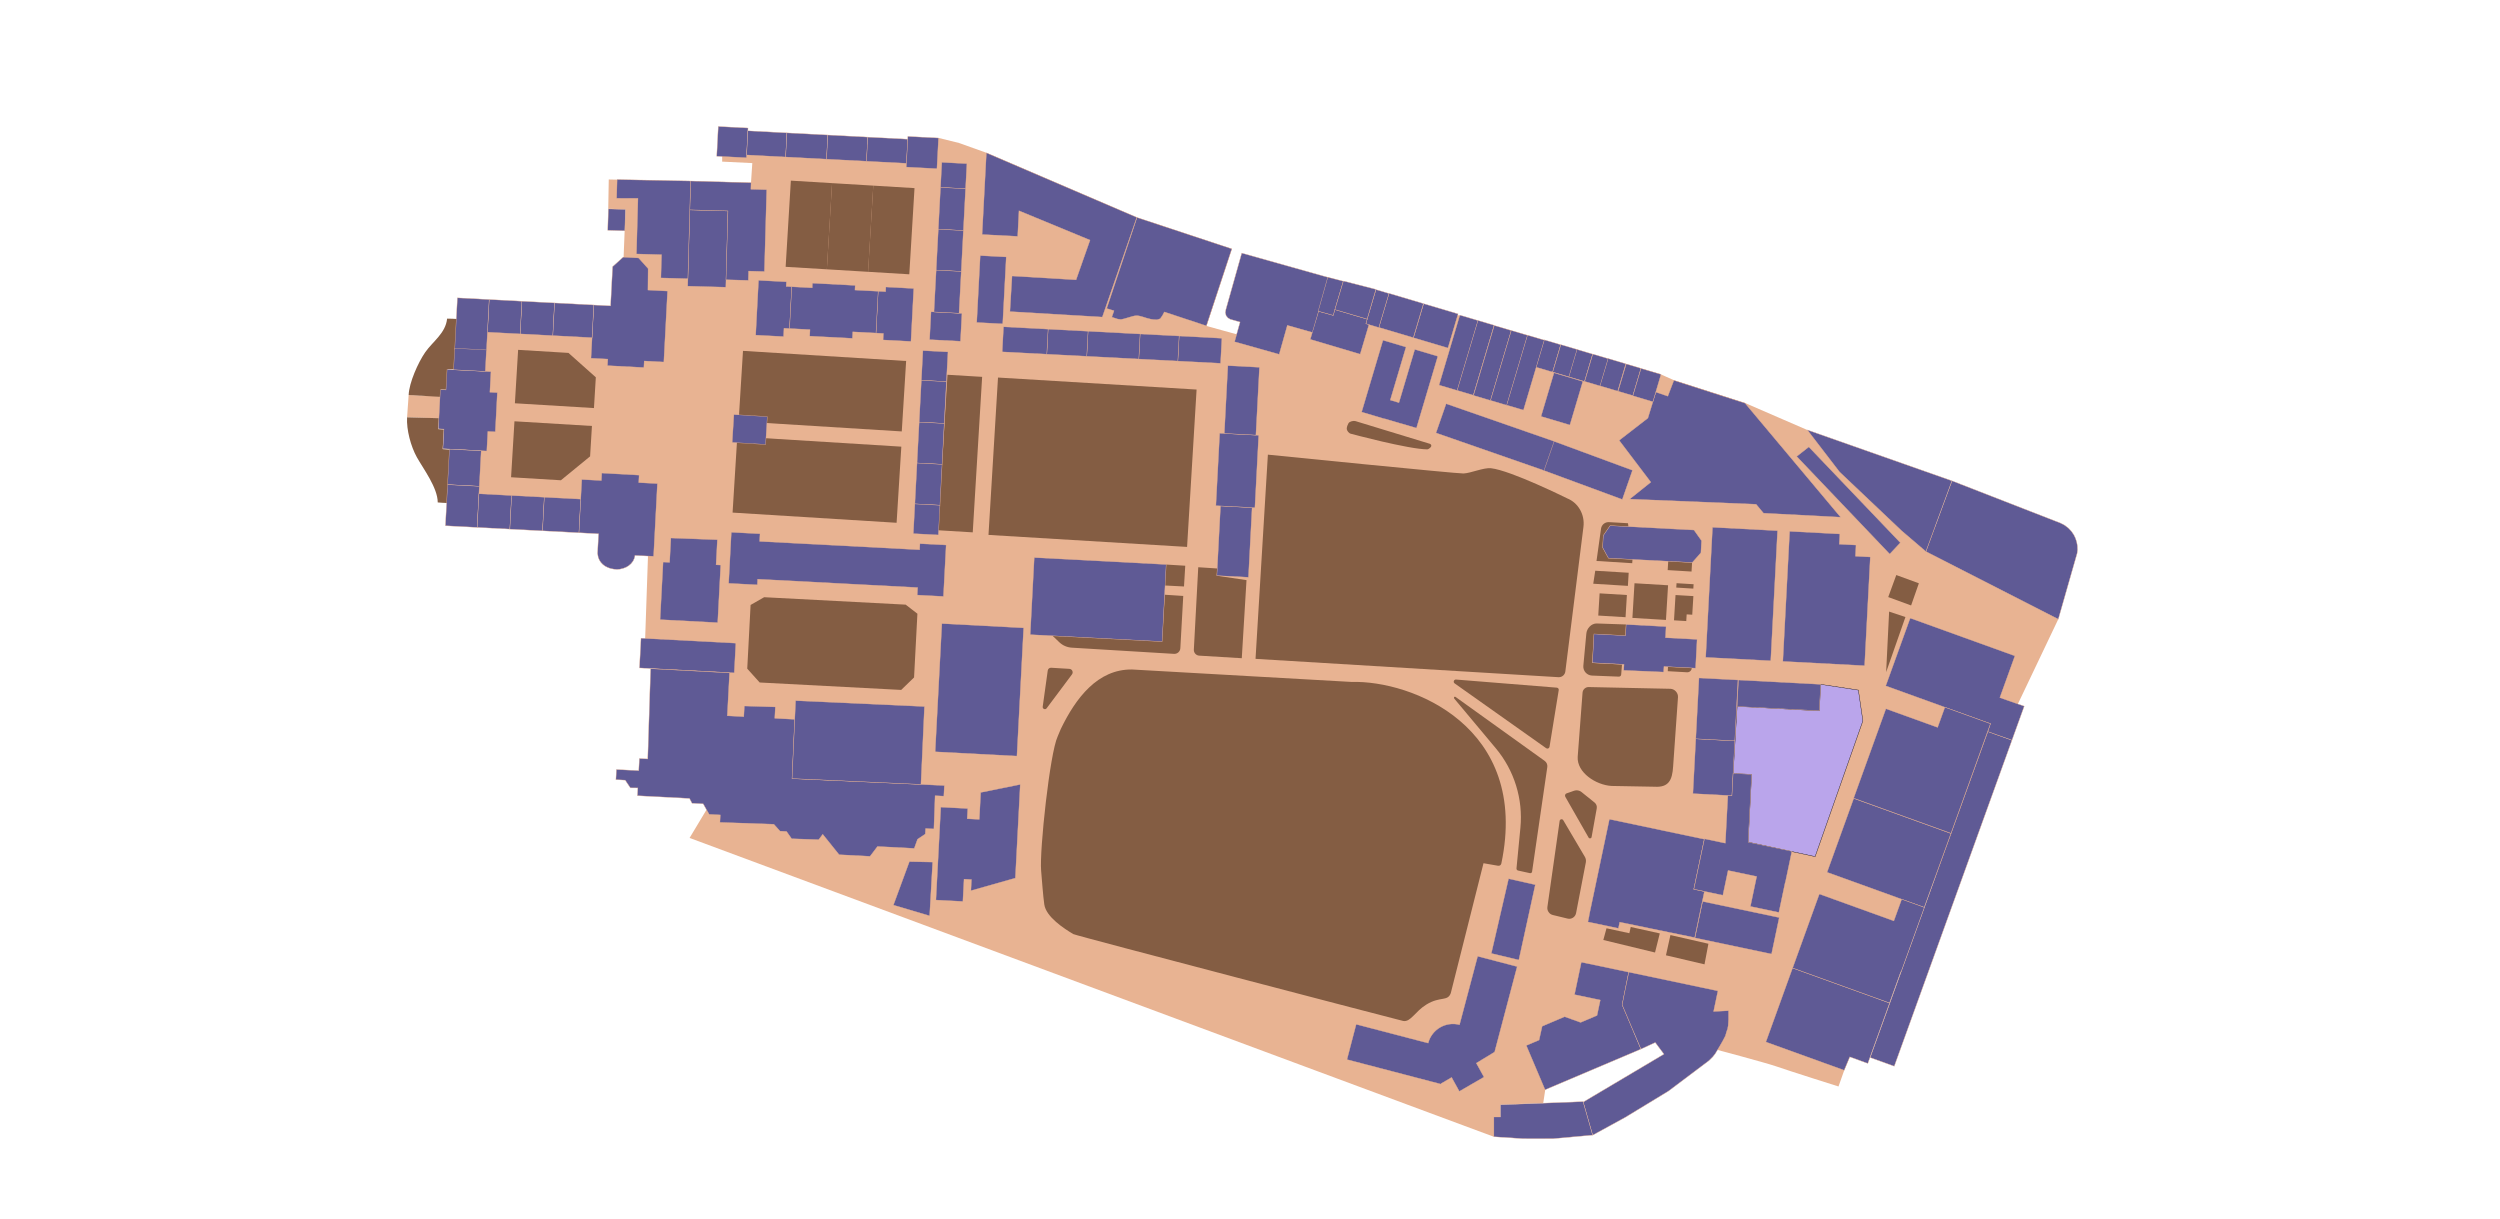 <?xml version="1.0" encoding="UTF-8"?><svg id="LowRes" xmlns="http://www.w3.org/2000/svg" width="10000" height="4877.54" viewBox="0 0 10000 4877.54"><defs><style>.cls-1{fill:#845d43;}.cls-1,.cls-2{stroke-width:0px;}.cls-3{fill:#5f5a95;stroke:#e8b392;}.cls-3,.cls-4{stroke-miterlimit:10;stroke-width:1.42px;}.cls-2{fill:#e8b392;}.cls-4{fill:#baa5eb;stroke:#000;}</style></defs><g id="Grounds"><path id="Path" class="cls-2" d="m5975,4546.91l27-79v-49l171-7,8-53,385-248,290,85s206.96,55.16,247,69c61.07,21.12,251,81,251,81l23-65,22-53,834-1751-1004-757-249-108-284-91-54-24-1331-388-162,192-176.62,43.47-146.38-40.47,101-308-380-126-602-259-109-39-81-20-744.8,67.82-121.55-3.29v30.1l120.55,5.88-5.19,78.5-569-13-2,117,69,3-20,503-537.69-20.41-12.18,271.79-297.51-12.29-6.3,89.36,297.56,8.99-15.86,308.04,417.98,17.14,263.9,221.29-11.58,337.51,251.17,667.58-73.19,121.87,3216.68,1195.13Z"/><g id="Grass"><rect id="Tennis3" class="cls-1" x="3062.89" y="817.37" width="345.35" height="165.17" transform="translate(2141.87 4075.27) rotate(-86.54)"/><rect id="Tennis2" class="cls-1" x="3227.75" y="827.34" width="345.35" height="165.17" transform="translate(2286.83 4249.2) rotate(-86.54)"/><rect id="Tennis1" class="cls-1" x="3392.62" y="837.32" width="345.35" height="165.17" transform="translate(2431.78 4423.14) rotate(-86.54)"/><rect id="NewSquare" class="cls-1" x="4054.99" y="1451.1" width="630.63" height="795.8" transform="translate(2260.79 6099.68) rotate(-86.54)"/><rect id="RubricsLawn" class="cls-1" x="3529.01" y="1744.86" width="623.13" height="138.89" transform="translate(1797.66 5538.32) rotate(-86.54)"/><polygon id="FellowsSquare" class="cls-1" points="3669.63 2454.86 3656.25 2709.76 3604.77 2759.69 3038.72 2729.97 2989 2674.74 3002.38 2419.83 3056.63 2388.85 3622.67 2418.56 3669.63 2454.86"/><path id="RoseGarden" class="cls-1" d="m4986.03,2320.47l-18.9,312.41-170.25-10.3c-12.57-.76-22.18-11.52-21.5-24.1l17.62-329.57,76,5-2,29,119.03,17.56Z"/><path id="MuseumGreen" class="cls-1" d="m4733,2383.91l-11.66,209.07c-.74,13.2-12.06,23.28-25.26,22.48l-409.05-24.78c-18.74-1.15-36.46-8.9-50.01-21.89l-27.01-25.88,438,23,11-187,74,5Z"/><path id="RugbyPitch" class="cls-1" d="m6333.8,2107.52l-72.45,578.48c-1.71,13.62-13.7,23.58-27.4,22.75l-1211.81-73.31,49.41-816.83s757.45,76.31,782.45,75.31c29.09-1.16,81.07-24.28,110-21,80.32,9.1,304.71,120.55,304.71,120.55,44.35,17.61,71.24,64.74,65.1,114.05Z"/><path id="CricketPitch" class="cls-1" d="m5934,3452.91s-130.65,519.09-131,520c-13,34-41.58,11.26-97,45-46,28-63,71-93,66-7.89-1.32-1309.12-341.14-1319.8-347.51-35.59-21.22-108.71-68.06-116-118.39-4.86-33.59-9.79-101.36-12.69-135.17-7.02-81.8,35.3-471.63,66.03-536.69,3.51-7.44,9.15-22.95,12.73-30.36,59.72-123.65,147.66-239.64,284.96-237.81l878.38,49.79c239.09-6.91,714.06,177.7,598.69,726.55-1.24,5.91-6.96,9.78-12.91,8.74l-58.38-10.15Z"/><path id="FitzgeraldLawn" class="cls-1" d="m6711.96,2788.75l-19.45,277.19c-3.36,55.53-18.45,84.34-73.97,80.98l-172.59-3.14c-62.69-3.79-138.93-53.89-135.14-116.58l19.35-256.1c.81-13.45,12.38-23.7,25.83-22.88l326.23,6.95c17.05,1.03,30.78,16.53,29.75,33.58Z"/><path id="STEMTriangle" class="cls-1" d="m6234.93,2760.34l-36.84,226.89c-.95,6.22-8.09,9.28-13.24,5.68l-366.29-259.31c-7.03-4.9-3.19-15.95,5.37-15.43l403.14,32.42c4.98.3,8.63,4.82,7.88,9.75Z"/><path id="PavGreen" class="cls-1" d="m6189.29,3067.56l-60.98,419.13c-.48,4.22-4.6,6.98-8.7,5.87l-47.85-10.49c-3.73-1.05-6.19-4.62-5.8-8.51l15.65-162.42c11.09-114.89-24.37-229.44-98.4-317.97l-165.77-198.25c-1.09-1.31-1.63-2.96-1.52-4.64.13-2.17,2.03-3.64,3.94-3.52.67.04,1.34.27,1.95.72l356.83,256.05c7.64,5.46,11.75,14.66,10.66,24.04Z"/><path id="ChemistryLawnNorth" class="cls-1" d="m6386.99,3233.55l-20.6,114.72c-1.1,5.98-9.01,7.35-12.01,2.09l-93.06-163.03c-3.04-5.3-.5-12.01,5.2-14.02l29.84-10.37c10.05-3.52,21.16-1.62,29.45,5.04l52.47,42.16c6.96,5.61,10.33,14.56,8.71,23.4Z"/><path id="ChemistryLawnSouth" class="cls-1" d="m6343.32,3449.71l-39.02,202.7c-3.02,15.72-18.33,25.73-33.62,22.02l-59.63-14.47c-14.28-3.47-23.57-17.4-21.46-32.12l48.96-344.05c1.05-7.4,10.7-9.39,14.49-2.96l86.4,146.5c3.98,6.72,5.35,14.7,3.89,22.4Z"/><polygon id="PhysicsGarden" class="cls-1" points="7675.46 2333.19 7644.44 2421.8 7552.9 2388.31 7585.16 2300.15 7675.46 2333.19"/><path id="BerkeleyTriangle" class="cls-1" d="m4287.86,2697.67l-101.31,135.46c-5.44,7.27-17,2.54-15.74-6.44l20.18-144.62c.93-6.64,6.82-11.47,13.53-11.06l73.03,4.42c11.05.67,16.94,13.36,10.31,22.25Z"/><polygon class="cls-1" points="2383.29 1509.23 2375.85 1632.27 2059.57 1613.13 2072.5 1399.43 2273.77 1411.61 2383.29 1509.23"/><polygon class="cls-1" points="2367.75 1703.9 2360.4 1825.44 2243.53 1921.08 2044.3 1909.03 2057.84 1685.15 2367.75 1703.9"/><path id="FrontGateSouth" class="cls-1" d="m1800.89,1798.42l-12.92,213.57s-37.05-1.52-37.05-2.24c-.13-58.87-58.17-135.31-83.62-181.07-23.98-43.1-41.94-110.1-38.97-159.33l127.52,3.41-2.65,43.79,22.48,1.36-4.76,78.69,29.98,1.81Z"/><polygon id="MuseumGreen-2" class="cls-1" points="4741 2262.91 4736 2345.91 4659.34 2341.94 4664.41 2258.17 4741 2262.91"/><polygon id="MuseumGreen-3" class="cls-1" points="6514.76 2291.03 6511.58 2343.51 6373 2334.91 6381 2282.91 6514.76 2291.03"/><rect id="MuseumGreen-4" class="cls-1" x="6531.74" y="2339.22" width="138.89" height="134.48" transform="translate(3800.49 8850.29) rotate(-86.54)"/><polygon class="cls-1" points="6773.51 2384.37 6769.01 2458.85 6746.65 2457.5 6745.03 2484.28 6696 2481.32 6702.12 2380.15 6773.51 2384.37"/><rect id="MuseumGreen-5" class="cls-1" x="6731.24" y="2309.55" width="17.56" height="68.35" transform="translate(3993.52 8929.89) rotate(-86.54)"/><polyline class="cls-1" points="6833.61 3775.05 6818.03 3857.37 6663.83 3821.19 6681.71 3740.28 6833.61 3775.05"/><polygon class="cls-1" points="6426.01 3713.16 6413.29 3759.96 6620.08 3810.04 6639.13 3733.65 6522.9 3707.97 6517.44 3732.91 6426.01 3713.16"/><polygon id="PhysicsGarden-2" class="cls-1" points="7621.71 2468.25 7544.58 2688.57 7556.49 2446.34 7621.71 2468.25"/><path id="MuseumGreen-6" class="cls-1" d="m5719.62,1775.29c5.13,1.57,7.29,7.69,4.21,12.08-3.49,4.98-11.1,10.08-14.52,10.06-75.65-.37-307.24-62.79-307.24-62.79-5.06-1.17-15.12-10.1-15.06-20.93.03-5.52,4.05-16.25,6.98-20.93,4.59-7.34,20.2-10.62,27.54-8.45l298.09,90.95Z"/><path id="MuseumGreen-7" class="cls-1" d="m6504,2497.91l-2,45-126-7-7,116,119,6-3.31,40.49c-.39,4.76-4.46,8.36-9.23,8.17l-107.85-4.29c-20.17-1.03-35.59-18.36-34.29-38.51l11.96-128.42c1.39-21.46,20.21-41.87,41.71-41.44l117,4Z"/><path id="FrontGateSouth-2" class="cls-1" d="m1817.78,1476.79l10.94-200.86s-40.23-2.18-40.3-1.46c-5.71,58.59-58.26,92-87.94,135.14-27.95,40.63-64.16,121.1-65.85,170.39l128.48,7.6,1.55-29.52,22.49,1.18,4.32-82.47h26.32Z"/><rect id="Library_Square_North" class="cls-1" x="2962.65" y="1423.4" width="653.84" height="282.24" transform="translate(103.14 -200.6) rotate(3.55)"/><rect id="Library_Square_South" class="cls-1" x="2939.19" y="1765.89" width="657.37" height="305.07" transform="translate(125 -198.58) rotate(3.55)"/><rect id="MuseumGreen-8" class="cls-1" x="6406.02" y="2366.55" width="88.98" height="109.34" transform="translate(3644.19 8713.75) rotate(-86.54)"/><rect id="MuseumGreen-9" class="cls-1" x="6701.94" y="2217.79" width="35.7" height="95.6" transform="translate(4052.52 8836.3) rotate(-86.54)"/><path id="Botany_flowerbed" class="cls-1" d="m6529.95,2237.69l-1.04,15.12-142.91-8.9,18.11-129.22c2.2-15.7,16.07-27.08,31.89-26.16l76,4.38,1.68,13.47-73.2-3.84-27.39,39.56-2.53,48.33,23.1,42.21,96.29,5.05Z"/><path id="MuseumGreen-10" class="cls-1" d="m6767.1,2672.03c-.45,9.9-8.84,17.56-18.74,17.11l-77.3-4.36.81-17.93,95.23,5.17Z"/></g><g id="Construction"><polygon class="cls-4" points="7260.5 3426.41 6992.5 3368.41 7006.5 3097.41 6932.5 3094.41 6948.5 2825.41 7277.5 2843.41 7282.5 2737.41 7433.5 2760.41 7451.5 2883.41 7260.5 3426.41"/></g></g><g id="Buildings"><rect id="_158" class="cls-3" x="4798.34" y="2103.25" width="279.18" height="126.56" transform="translate(2515.92 6984.3) rotate(-87)"/><rect id="_159" class="cls-3" x="4803.95" y="1803.79" width="290.35" height="156.34" transform="translate(2810.7 6725.8) rotate(-87)"/><rect id="_160" class="cls-3" x="4831.68" y="1538.22" width="271.73" height="126.56" transform="translate(3108.24 6478.42) rotate(-87)"/><rect id="_161" class="cls-3" x="4749.2" y="1313.05" width="100.5" height="171.23" transform="translate(3151.5 6118.33) rotate(-87)"/><rect id="_162" class="cls-3" x="4585.64" y="1311.92" width="100.5" height="156.34" transform="translate(3005.06 5946.87) rotate(-87)"/><rect id="_163" class="cls-3" x="4403.49" y="1276.32" width="100.5" height="208.45" transform="translate(2841.98 5755.93) rotate(-87)"/><rect id="_164" class="cls-3" x="4219.48" y="1290.87" width="100.5" height="160.06" transform="translate(2677.24 5563.03) rotate(-87)"/><rect id="_165" class="cls-3" x="4050.35" y="1272.7" width="100.5" height="178.67" transform="translate(2525.81 5385.73) rotate(-87)"/><rect id="_99" class="cls-3" x="6745.62" y="2990.84" width="219.62" height="156.34" transform="translate(3431.81 9754.41) rotate(-87)"/><polygon class="cls-3" points="8047.81 2960.72 7807.5 3626.35 7700.65 3922.35 7576.99 4264.9 7480.65 4230.12 7604.3 3887.56 7697.4 3629.68 7711.15 3591.57 7804.33 3333.54 7951.31 2926.37 8047.81 2960.72"/><polygon id="_109" class="cls-3" points="7803.66 3333.97 7710.72 3591.42 7696.96 3629.53 7611.06 3598.53 7606.67 3596.93 7514.28 3563.55 7308.11 3489.12 7414.8 3193.56 7620.98 3267.99 7803.66 3333.97"/><polygon id="_77" class="cls-3" points="4081.02 3137.74 4061.38 3512.44 4034.89 3519.92 3883.55 3562.76 3885.89 3518.15 3856.15 3516.59 3851.47 3605.81 3743.67 3600.16 3763.15 3228.43 3870.96 3234.08 3868.81 3274.97 3917.14 3277.5 3922.79 3169.7 4054.65 3143.06 4081.02 3137.74"/><polygon id="_95" class="cls-3" points="8233.09 2476.82 8308.34 2213.47 8310 2199.74 8309.47 2183.57 8306.91 2168.66 8301.97 2153.4 8295.3 2139.44 8286.09 2125.95 8274.52 2113.29 8259.01 2101.25 8243.22 2092.85 7807.74 1923.26 7703.52 2206.16 8233.09 2476.82"/><rect id="_78" class="cls-3" x="2691.05" y="2432.3" width="119.12" height="379.68" transform="translate(-11.91 5231.74) rotate(-87)"/><polygon id="_88" class="cls-3" points="7362.61 2068.87 7054.07 2052.7 7024.4 2017.15 6518.5 1996.41 6603.28 1928.69 6602.66 1927.8 6476.5 1761.41 6591.5 1672.41 6623.5 1568.41 6671.22 1584.7 6695.49 1521.45 6980.22 1612.71 7362.61 2068.87"/><rect id="_96" class="cls-3" x="6873.41" y="3554.06" width="149.16" height="313.09" transform="translate(1885.84 9745.33) rotate(-78.11)"/><polygon id="_89" class="cls-3" points="7481.2 2227.91 7458.41 2662.83 7131.29 2645.69 7158.56 2125.27 7359.3 2135.79 7357.15 2176.68 7424.06 2180.18 7421.73 2224.79 7481.2 2227.91"/><rect id="_90" class="cls-3" x="6705.93" y="2245.84" width="521.13" height="260.57" transform="translate(4229 9208.7) rotate(-87)"/><polygon id="_111" class="cls-3" points="7558.39 4012 7472.59 4249.73 7471.18 4253.57 7444.97 4244.1 7399 4227.42 7376.51 4281.06 7063.37 4168.02 7170.26 3871.88 7170.44 3871.93 7170.39 3872.08 7376.1 3946.32 7558.06 4012.01 7558.1 4011.9 7558.39 4012"/><polygon id="_117" class="cls-3" points="6529.97 1881.03 6489.23 1997.95 6172.67 1881.14 6172.71 1881.03 6213.4 1764.21 6216.61 1765.33 6529.97 1881.03"/><polygon id="_93" class="cls-3" points="4967.05 1012.35 4903.65 1237.61 4901.57 1250.26 4904.41 1262.35 4911.66 1271.31 4920.93 1276.96 4960.39 1288.17 4938.17 1367.14 5116.73 1417.43 5149.38 1301.46 5251.26 1330.32 5312.9 1109.68 4967.05 1012.35"/><polygon class="cls-3" points="1989.41 1570.42 1981.18 1727.32 1951.3 1725.75 1947.18 1804.2 1889.55 1801.18 1771.61 1795 1775.72 1716.55 1753.3 1715.38 1761.53 1558.48 1783.94 1559.65 1788.25 1477.47 1814.3 1478.83 1906.19 1483.65 1941.31 1485.49 1963.83 1486.67 1959.52 1568.85 1989.41 1570.42"/><rect id="_142" class="cls-3" x="3831.86" y="1106.78" width="268.01" height="104.23" transform="translate(2600.99 5058.66) rotate(-87)"/><rect id="_100" class="cls-3" x="6745.65" y="2759.44" width="243.82" height="156.34" transform="translate(3674.39 9547.23) rotate(-87)"/><polygon id="_106" class="cls-3" points="6141.27 3538.81 6075.33 3840.05 5965.16 3813.7 6034.26 3514.72 6141.27 3538.81"/><polygon id="_104" class="cls-3" points="6563.79 4196.28 6180.23 4359.05 6105.09 4181.9 6156.33 4160.13 6168.58 4104.86 6233.92 4077.12 6258.55 4066.67 6322.43 4089.66 6388.11 4061.79 6401.11 4000.23 6297.91 3978.53 6325.2 3848.94 6325.26 3848.61 6343.77 3852.52 6514.69 3888.5 6502.8 3948.23 6488.64 4019.13 6499.56 4044.9 6563.79 4196.28"/><polygon id="_110" class="cls-3" points="7697.4 3629.68 7604.3 3887.56 7603.14 3887.17 7558.1 4011.9 7376.15 3946.21 7170.44 3871.93 7277.29 3575.93 7483.03 3650.22 7575.39 3683.55 7606.67 3596.93 7611.06 3598.53 7696.96 3629.53 7697.4 3629.68"/><polygon id="_107" class="cls-3" points="8096.88 2824.78 8047.81 2960.72 7951.31 2926.37 7962.58 2892.49 7961.75 2894.81 7779.47 2829.02 7542.8 2743.56 7640.7 2472.33 8059.66 2623.55 7999.4 2790.57 8096.88 2824.78"/><polygon class="cls-3" points="2670.19 1164.27 2667.35 1218.51 2655.31 1448.18 2576.86 1444.07 2575.49 1470.22 2429.79 1462.58 2431.16 1436.43 2363.92 1432.91 2368.23 1350.72 2375.08 1219.97 2442.32 1223.5 2443.2 1206.76 2450.55 1066.6 2492.66 1028.55 2554.3 1031.78 2592.5 1074.23 2591.74 1160.15 2670.19 1164.27"/><polygon id="_116" class="cls-3" points="6216.66 1765.19 6216.61 1765.33 6175.96 1882.16 6172.71 1881.03 5743.81 1731.76 5784.51 1614.79 6216.66 1765.19"/><polygon id="_94" class="cls-3" points="7807.74 1923.26 7703.52 2206.16 7606.76 2123.42 7358.18 1887.79 7229.08 1719.7 7807.74 1923.26"/><rect id="_87" class="cls-3" x="4238.31" y="2133.99" width="308.96" height="528.58" transform="translate(1767.89 6659.52) rotate(-87)"/><polygon id="_118" class="cls-3" points="7601.42 2170.82 7558.89 2216.3 7186.63 1825.76 7235.3 1787.53 7601.42 2170.82"/><rect id="_101" class="cls-3" x="7062.53" y="2616.93" width="106.09" height="329.43" transform="translate(3965.31 9741.87) rotate(-87)"/><rect id="_119" class="cls-3" x="2423.46" y="845.14" width="85.61" height="68.29" transform="translate(1514.34 3318.43) rotate(-88.3)"/><rect class="cls-3" x="2083.92" y="1208.24" width="130.93" height="130.93" transform="translate(764.97 3353.5) rotate(-87)"/><rect class="cls-3" x="1953.17" y="1201.38" width="130.93" height="130.93" transform="translate(647.91 3216.44) rotate(-87)"/><polygon class="cls-3" points="1956.68 1198.04 1949.83 1328.79 1945.91 1403.51 1945.61 1403.49 1910.49 1401.65 1818.9 1396.85 1819.1 1393.13 1829.67 1191.39 1921.25 1196.19 1956.68 1198.04"/><polygon class="cls-3" points="1945.81 1399.77 1945.61 1403.49 1941.31 1485.49 1941.3 1485.69 1906.18 1483.85 1814.29 1479.03 1814.3 1478.83 1818.79 1393.11 1819.1 1393.13 1910.68 1397.93 1945.81 1399.77"/><polygon class="cls-3" points="1924.77 1803.23 1917.32 1945.18 1882.1 1943.34 1790.31 1938.53 1797.75 1796.57 1889.54 1801.38 1924.77 1803.23"/><polygon class="cls-3" points="1917.32 1945.18 1908.71 2109.56 1873.49 2107.71 1781.7 2102.9 1790.31 1938.53 1882.1 1943.34 1917.32 1945.18"/><rect class="cls-3" x="1910.27" y="1980.28" width="134.67" height="130.93" transform="translate(-168.85 3913.55) rotate(-87)"/><polygon id="_137" class="cls-3" points="3654.94 1153.85 3643.84 1365.73 3532.32 1359.89 3533.68 1333.87 3503.94 1332.31 3512.71 1165.03 3542.45 1166.59 3543.42 1148 3654.94 1153.85"/><rect id="_149" class="cls-3" x="3727.21" y="1244.22" width="111.67" height="123.83" transform="translate(2280.69 5015.62) rotate(-87)"/><rect id="_148" class="cls-3" x="3679.12" y="1414.17" width="119.12" height="100.5" transform="translate(2080.58 5121.33) rotate(-87)"/><rect id="_147" class="cls-3" x="3647.42" y="1557.28" width="167.51" height="100.5" transform="translate(1930.55 5249.46) rotate(-87)"/><rect id="_146" class="cls-3" x="3640.62" y="1722.7" width="163.78" height="100.5" transform="translate(1757.15 5397.56) rotate(-87)"/><rect id="_145" class="cls-3" x="3632.04" y="1886.26" width="163.78" height="100.5" transform="translate(1585.69 5544) rotate(-87)"/><rect id="_144" class="cls-3" x="3646.97" y="2027.52" width="119.12" height="100.5" transform="translate(1437.61 5670.47) rotate(-87)"/><rect id="_130" class="cls-3" x="2869.98" y="508.95" width="119.12" height="119.12" transform="translate(2208.47 3464.27) rotate(-87)"/><rect class="cls-3" x="2041.02" y="1987.13" width="134.67" height="130.93" transform="translate(-51.79 4050.61) rotate(-87)"/><rect id="_131" class="cls-3" x="3018.68" y="497.55" width="96.78" height="156.34" transform="translate(2331.62 3608.45) rotate(-87)"/><rect id="_132" class="cls-3" x="3178.53" y="502.2" width="96.78" height="163.78" transform="translate(2474.73 3776.02) rotate(-87)"/><rect id="_133" class="cls-3" x="3340.23" y="512.54" width="96.78" height="160.06" transform="translate(2619.5 3945.53) rotate(-87)"/><rect id="_134" class="cls-3" x="3500.07" y="520.91" width="96.78" height="160.06" transform="translate(2762.61 4113.09) rotate(-87)"/><rect id="_135" class="cls-3" x="3628.2" y="548.79" width="122.84" height="122.84" transform="translate(2887.13 4262.83) rotate(-87)"/><rect id="_136" class="cls-3" x="3764.55" y="651.83" width="100.5" height="100.5" transform="translate(2914.02 4474.9) rotate(-87)"/><rect id="_141" class="cls-3" x="3724.03" y="785.65" width="167.51" height="100.5" transform="translate(2773.73 4594.72) rotate(-87)"/><rect id="_140" class="cls-3" x="3717.22" y="951.07" width="163.78" height="100.5" transform="translate(2600.32 4742.82) rotate(-87)"/><rect id="_139" class="cls-3" x="3706.69" y="1116.49" width="167.51" height="100.5" transform="translate(2426.91 4890.92) rotate(-87)"/><rect class="cls-3" x="2227.74" y="1202.68" width="130.93" height="157.12" transform="translate(893.74 3504.27) rotate(-87)"/><rect class="cls-3" x="2179.24" y="1986.89" width="134.67" height="145.89" transform="translate(71.96 4195.51) rotate(-87)"/><polygon id="_138" class="cls-3" points="3167 1146.91 3158.24 1314.19 3135.93 1313.02 3134.18 1346.37 3022.67 1340.52 3034.15 1121.31 3145.67 1127.16 3144.7 1145.74 3167 1146.91"/><polygon id="_108" class="cls-3" points="7961.75 2894.81 7803.9 3333.39 7621.22 3267.42 7415 3192.98 7414.8 3193.56 7414.22 3193.36 7543.62 2834.89 7750.41 2909.52 7779.47 2829.02 7961.75 2894.81"/><polygon id="_1" class="cls-3" points="3512.71 1165.03 3503.94 1332.31 3411.01 1327.44 3409.65 1353.46 3238.65 1344.5 3240.02 1318.48 3158.24 1314.19 3167 1146.91 3248.78 1151.2 3249.76 1132.61 3420.75 1141.58 3419.78 1160.16 3512.71 1165.03"/><polygon id="_102" class="cls-3" points="6788.37 2557.46 6782.33 2672.7 6655.94 2666.07 6654.5 2688.41 6494.5 2681.41 6496.1 2657.69 6369.71 2651.07 6375.75 2535.83 6502.14 2542.46 6504.48 2497.85 6664.32 2506.23 6661.98 2550.84 6788.37 2557.46"/><polygon class="cls-3" points="2629.63 1934.31 2614.39 2225.21 2539.57 2221.77 2539.39 2225.28 2537.26 2233.16 2532.53 2243.71 2524.21 2254.54 2523.25 2255.36 2514.17 2263.16 2504.02 2269.11 2492.7 2273.45 2479.97 2276.54 2467.83 2277.55 2455.36 2276.45 2443.31 2274.23 2431.42 2270.1 2420.55 2264.62 2411.33 2257.71 2403.56 2249.48 2403.3 2249.08 2397.64 2240.39 2393.08 2229.8 2390.24 2213.46 2390.83 2202.25 2394.35 2135.01 2315.9 2130.9 2322.95 1996.41 2327.06 1917.96 2405.51 1922.07 2407.08 1892.19 2556.48 1900.51 2554.92 1930.39 2629.63 1934.31"/><rect id="_84" class="cls-3" x="2678.58" y="917.82" width="305.24" height="152.62" transform="translate(1758.04 3796.34) rotate(-88.39)"/><polygon id="_103" class="cls-3" points="6910.39 4115.52 6906.55 4125.99 6901.74 4143.06 6891.54 4162.73 6881.35 4180.61 6860.96 4214.63 6851.49 4226.82 6836.19 4242.11 6673.79 4364.31 6501.02 4469.31 6370.62 4540.72 6370.54 4540.75 6332.75 4408.31 6655.91 4216.51 6621.08 4169.95 6563.79 4196.28 6499.56 4044.9 6488.64 4019.13 6502.8 3948.23 6515.36 3888.5 6871.69 3963.5 6854.36 4045.86 6914.2 4042.77 6914.19 4079.24 6912.78 4102.28 6910.39 4115.52 6910.39 4115.52"/><polygon id="_115" class="cls-3" points="5751.36 1425 5665.88 1712.46 5603.56 1693.95 5603.46 1694.28 5538.87 1675.09 5538.69 1675.68 5446.38 1648.21 5531.86 1360.75 5624.17 1388.18 5561.13 1600.25 5595.74 1610.53 5659.05 1397.54 5751.36 1425"/><polygon id="_97" class="cls-3" points="6817.56 3566.1 6778.74 3750.51 6478.83 3688.68 6473.61 3713.46 6351.47 3687.75 6356.68 3662.97 6356.24 3662.88 6437.53 3276.76 6648.79 3321.23 6648.78 3321.34 6817.05 3356.77 6775 3556.63 6775.41 3556.73 6775.31 3557.21 6817.56 3566.1"/><rect id="_143" class="cls-3" x="2943.04" y="1651.05" width="111.67" height="134.01" transform="translate(1099.51 4605.5) rotate(-86.47)"/><polygon id="_85" class="cls-3" points="3066.82 758.7 3057.64 1086.14 2994.38 1084.36 2993.34 1121.57 2904.03 1119.06 2911.76 843.72 2759.2 839.44 2762.44 724.09 3004.3 730.87 3003.57 756.92 3066.82 758.7"/><polygon class="cls-3" points="6806.21 2162.71 6803.68 2211.03 6769.08 2250.22 6529.95 2237.69 6433.66 2232.64 6410.56 2190.43 6413.09 2142.1 6440.48 2102.54 6513.68 2106.38 6775.9 2120.12 6806.21 2162.71"/><rect id="_3" class="cls-3" x="3660.75" y="2595.55" width="513.69" height="327.57" transform="translate(957 6527.14) rotate(-87)"/><polygon id="_86" class="cls-3" points="2762.44 724.09 2751.48 1114.78 2643.57 1111.76 2646.18 1018.73 2545.72 1015.91 2551.85 793.41 2466.35 793.15 2468.45 718.24 2762.44 724.09"/><polygon id="_2" class="cls-3" points="3777.51 3142.01 3775.28 3184.67 3740.37 3182.84 3735.6 3315.73 3702.4 3313.98 3700.98 3336.28 3670.09 3357.05 3656.98 3393.6 3509.99 3385.9 3480.13 3425.35 3356.55 3418.88 3290.92 3337.17 3274.88 3358.69 3166.6 3355 3146.12 3325.86 3120.1 3324.48 3095.46 3297.08 2879.64 3289.53 2881.2 3259.78 2836.61 3257.44 2825.29 3237.41 2825.25 3237.34 2812.75 3215.19 2768.12 3212.84 2757.95 3193.67 2549.76 3182.77 2551.4 3151.65 2521.58 3151.46 2500.85 3120.57 2463.66 3118.59 2465.78 3078.13 2555.05 3082.41 2557.58 3034.06 2591.04 3035.81 2602.51 2674.85 2918.2 2691.41 2909.19 2863.13 2975.15 2866.59 2977.39 2823.93 3101.42 2827.73 3099.04 2873.1 3178.81 2877.27 3168.27 3114.39 3777.51 3142.01"/><polygon id="Lecky" class="cls-3" points="3697.89 2825.98 3692.05 2954.55 3683.79 3137.09 3683.75 3137.76 3168.27 3114.39 3180.18 2850.99 3182.38 2802.6 3182.75 2802.6 3697.89 2825.98"/><polygon id="_92" class="cls-3" points="4927.24 995.4 4825.4 1303.39 4657.3 1247.8 4649.47 1262.68 4640.74 1274.97 4628.15 1279 4612.99 1278.17 4603.37 1276.74 4587.22 1272.61 4571.35 1267.6 4556.93 1263.79 4548.2 1262.66 4540 1263.2 4531.37 1264.98 4515.44 1269.67 4495.95 1275.28 4484.03 1277.94 4471.03 1276.32 4447.24 1268.55 4456.04 1242.92 4432.01 1235.55 4426.69 1233.93 4547.9 869.95 4927.24 995.4"/><polygon id="_98" class="cls-3" points="7167.5 3405.22 7141.24 3530.13 7140.68 3530.03 7115.43 3649.77 7001.51 3625.76 7026.72 3506.01 6912.36 3481.94 6891.47 3581.15 6775.41 3556.73 6817.49 3356.87 6817.05 3356.77 6817.44 3355 6901.39 3372.67 6911.39 3181.9 6927.74 3182.76 6932.42 3093.54 7006.76 3097.44 6992.56 3368.39 7167.5 3405.22"/><polygon class="cls-3" points="2882.85 2260.2 2870.78 2490.67 2640.3 2478.59 2651.65 2262.09 2652.38 2248.12 2678.4 2249.48 2683.51 2152.08 2869.53 2158.83 2864.27 2259.23 2879.74 2260.04 2882.85 2260.2"/><polygon id="OldLibrary" class="cls-3" points="3784.54 2180.06 3773.76 2385.78 3668.91 2380.28 3670.48 2350.23 3030.56 2316.7 3029.37 2339.39 2914.53 2333.37 2925.24 2129.04 3040.08 2135.06 3038.49 2165.45 3678.4 2198.98 3679.68 2174.57 3784.54 2180.06"/><polygon class="cls-3" points="4547.13 869.51 4409.28 1268.35 4039.64 1246.37 4048.11 1103.99 4304.31 1119.22 4360.1 960.52 4075.94 843.14 4070.74 945.5 3928.3 938.04 3945.5 611.41 4547.13 869.51"/><polygon class="cls-3" points="5832.41 1255.66 5791.82 1392.13 5654.01 1351.15 5677.98 1270.52 5694.56 1214.71 5832.41 1255.66"/><polygon class="cls-3" points="5693.81 1214.34 5677.09 1270.62 5653.26 1350.78 5516.39 1310.1 5515.42 1309.83 5522.66 1285.49 5555.83 1173.93 5556 1173.35 5693.81 1214.34"/><polygon class="cls-3" points="5522.66 1285.49 5515.42 1309.83 5516.39 1310.1 5516.22 1310.64 5475.83 1298.64 5463.28 1294.9 5466.18 1285.13 5468.71 1276.62 5503.87 1158.46 5555.83 1173.93 5522.66 1285.49"/><polygon class="cls-3" points="5475.83 1298.64 5440.71 1416.83 5240.95 1357.44 5267.89 1266.9 5274.38 1245.12 5332.81 1261.44 5339.41 1238.2 5468.71 1276.62 5466.18 1285.13 5463.28 1294.9 5475.83 1298.64"/><polygon class="cls-3" points="5373.29 1124.92 5339.41 1238.2 5332.81 1261.44 5274.38 1245.12 5272.72 1244.67 5310.96 1108.91 5373.29 1124.92"/><polygon class="cls-3" points="6242.69 1378.89 6225.8 1435.65 6210.15 1488.36 6144.88 1468.98 6144.02 1468.71 6162.24 1407.41 6176.24 1360.36 6176.56 1359.24 6242.69 1378.89"/><polygon class="cls-3" points="6309.53 1398.21 6309.49 1398.32 6289.93 1464.13 6276.95 1507.79 6276.94 1507.87 6210.81 1488.18 6226.37 1435.89 6243.4 1378.56 6309.53 1398.21"/><polygon class="cls-3" points="6370.39 1416.45 6348.47 1490.16 6337.93 1525.64 6337.85 1525.89 6297.71 1513.97 6276.95 1507.79 6275.47 1507.35 6288.49 1463.5 6308.01 1397.88 6309.49 1398.32 6370.39 1416.45"/><polygon class="cls-3" points="6433.58 1434.85 6409.13 1517.06 6401.13 1543.96 6401.04 1544.32 6338.62 1525.75 6349.12 1490.41 6371.16 1416.31 6432.39 1434.5 6433.58 1434.85"/><polygon class="cls-3" points="6503.26 1455.2 6476.05 1546.79 6470.72 1564.67 6401.13 1543.96 6399.94 1543.61 6407.98 1516.56 6432.39 1434.5 6432.48 1434.17 6503.26 1455.2"/><polygon class="cls-3" points="6563.72 1473.35 6534.2 1572.62 6531.27 1582.49 6472.38 1565.02 6477.59 1547.49 6504.87 1455.84 6563.72 1473.35"/><polygon class="cls-3" points="6644.13 1497.58 6611.68 1606.69 6611.54 1607.2 6531.53 1583.41 6531.67 1582.91 6534.74 1572.52 6564.12 1473.76 6644.13 1497.58"/><polygon class="cls-3" points="6332.24 4406.49 6001.83 4419.03 6001.83 4467.95 5975.49 4467.95 5975.49 4546.98 6092.15 4554.51 6211.42 4554.67 6370.52 4540.36 6332.24 4406.49"/><polygon class="cls-3" points="5468.5 1276.41 5339.5 1238.41 5373.56 1124 5503.5 1157.41 5468.5 1276.41"/><polygon class="cls-3" points="6331.49 1525.55 6279.6 1700.1 6271.11 1697.58 6164.01 1665.74 6215.9 1491.19 6322.99 1523.03 6331.49 1525.55"/><polygon class="cls-3" points="5912.54 1282.27 5908.81 1294.86 5829.37 1561.97 5829.32 1562.18 5756.02 1540.4 5838.34 1263.59 5839.27 1260.49 5911.75 1282.05 5912.54 1282.27"/><polygon class="cls-3" points="5976.41 1301.04 5970.14 1322.09 5893.19 1580.95 5829.37 1561.97 5828.57 1561.74 5908.02 1294.52 5911.75 1282.05 5911.8 1281.83 5976.41 1301.04"/><polygon class="cls-3" points="6045.1 1322.1 6036.35 1351.53 5961.93 1601.8 5961.88 1602.01 5893.84 1581.79 5970.93 1322.46 5977.06 1301.88 6045.1 1322.1"/><polygon class="cls-3" points="6110.59 1341.36 6099.26 1379.47 6027.5 1620.83 6027.37 1621.27 5961.93 1601.8 6036.35 1351.53 6045.1 1322.1 6045.15 1321.89 6109.76 1341.09 6110.59 1341.36"/><polygon class="cls-3" points="6177.11 1360.62 6163.07 1407.79 6144.88 1468.98 6093.89 1640.54 6027.5 1620.83 6026.68 1620.57 6098.47 1379.1 6109.76 1341.09 6109.9 1340.66 6176.24 1360.36 6177.11 1360.62"/><path class="cls-3" d="m5936.05,4308.28l-98.79,57.23-30.79-55.79-42.03,24.6-.59,2.26-376.07-98.33,36.91-141.17,287.98,75.3c14.35-54.89,70.48-87.75,125.37-73.4l72.56-274.02,158.11,41.34-90.28,341.78-73.17,44.4,30.79,55.79Z"/><polygon id="_77-2" class="cls-3" points="3730.62 3448.29 3718.5 3663.41 3573.5 3620.41 3637.5 3446.41 3730.62 3448.29"/></g></svg>
